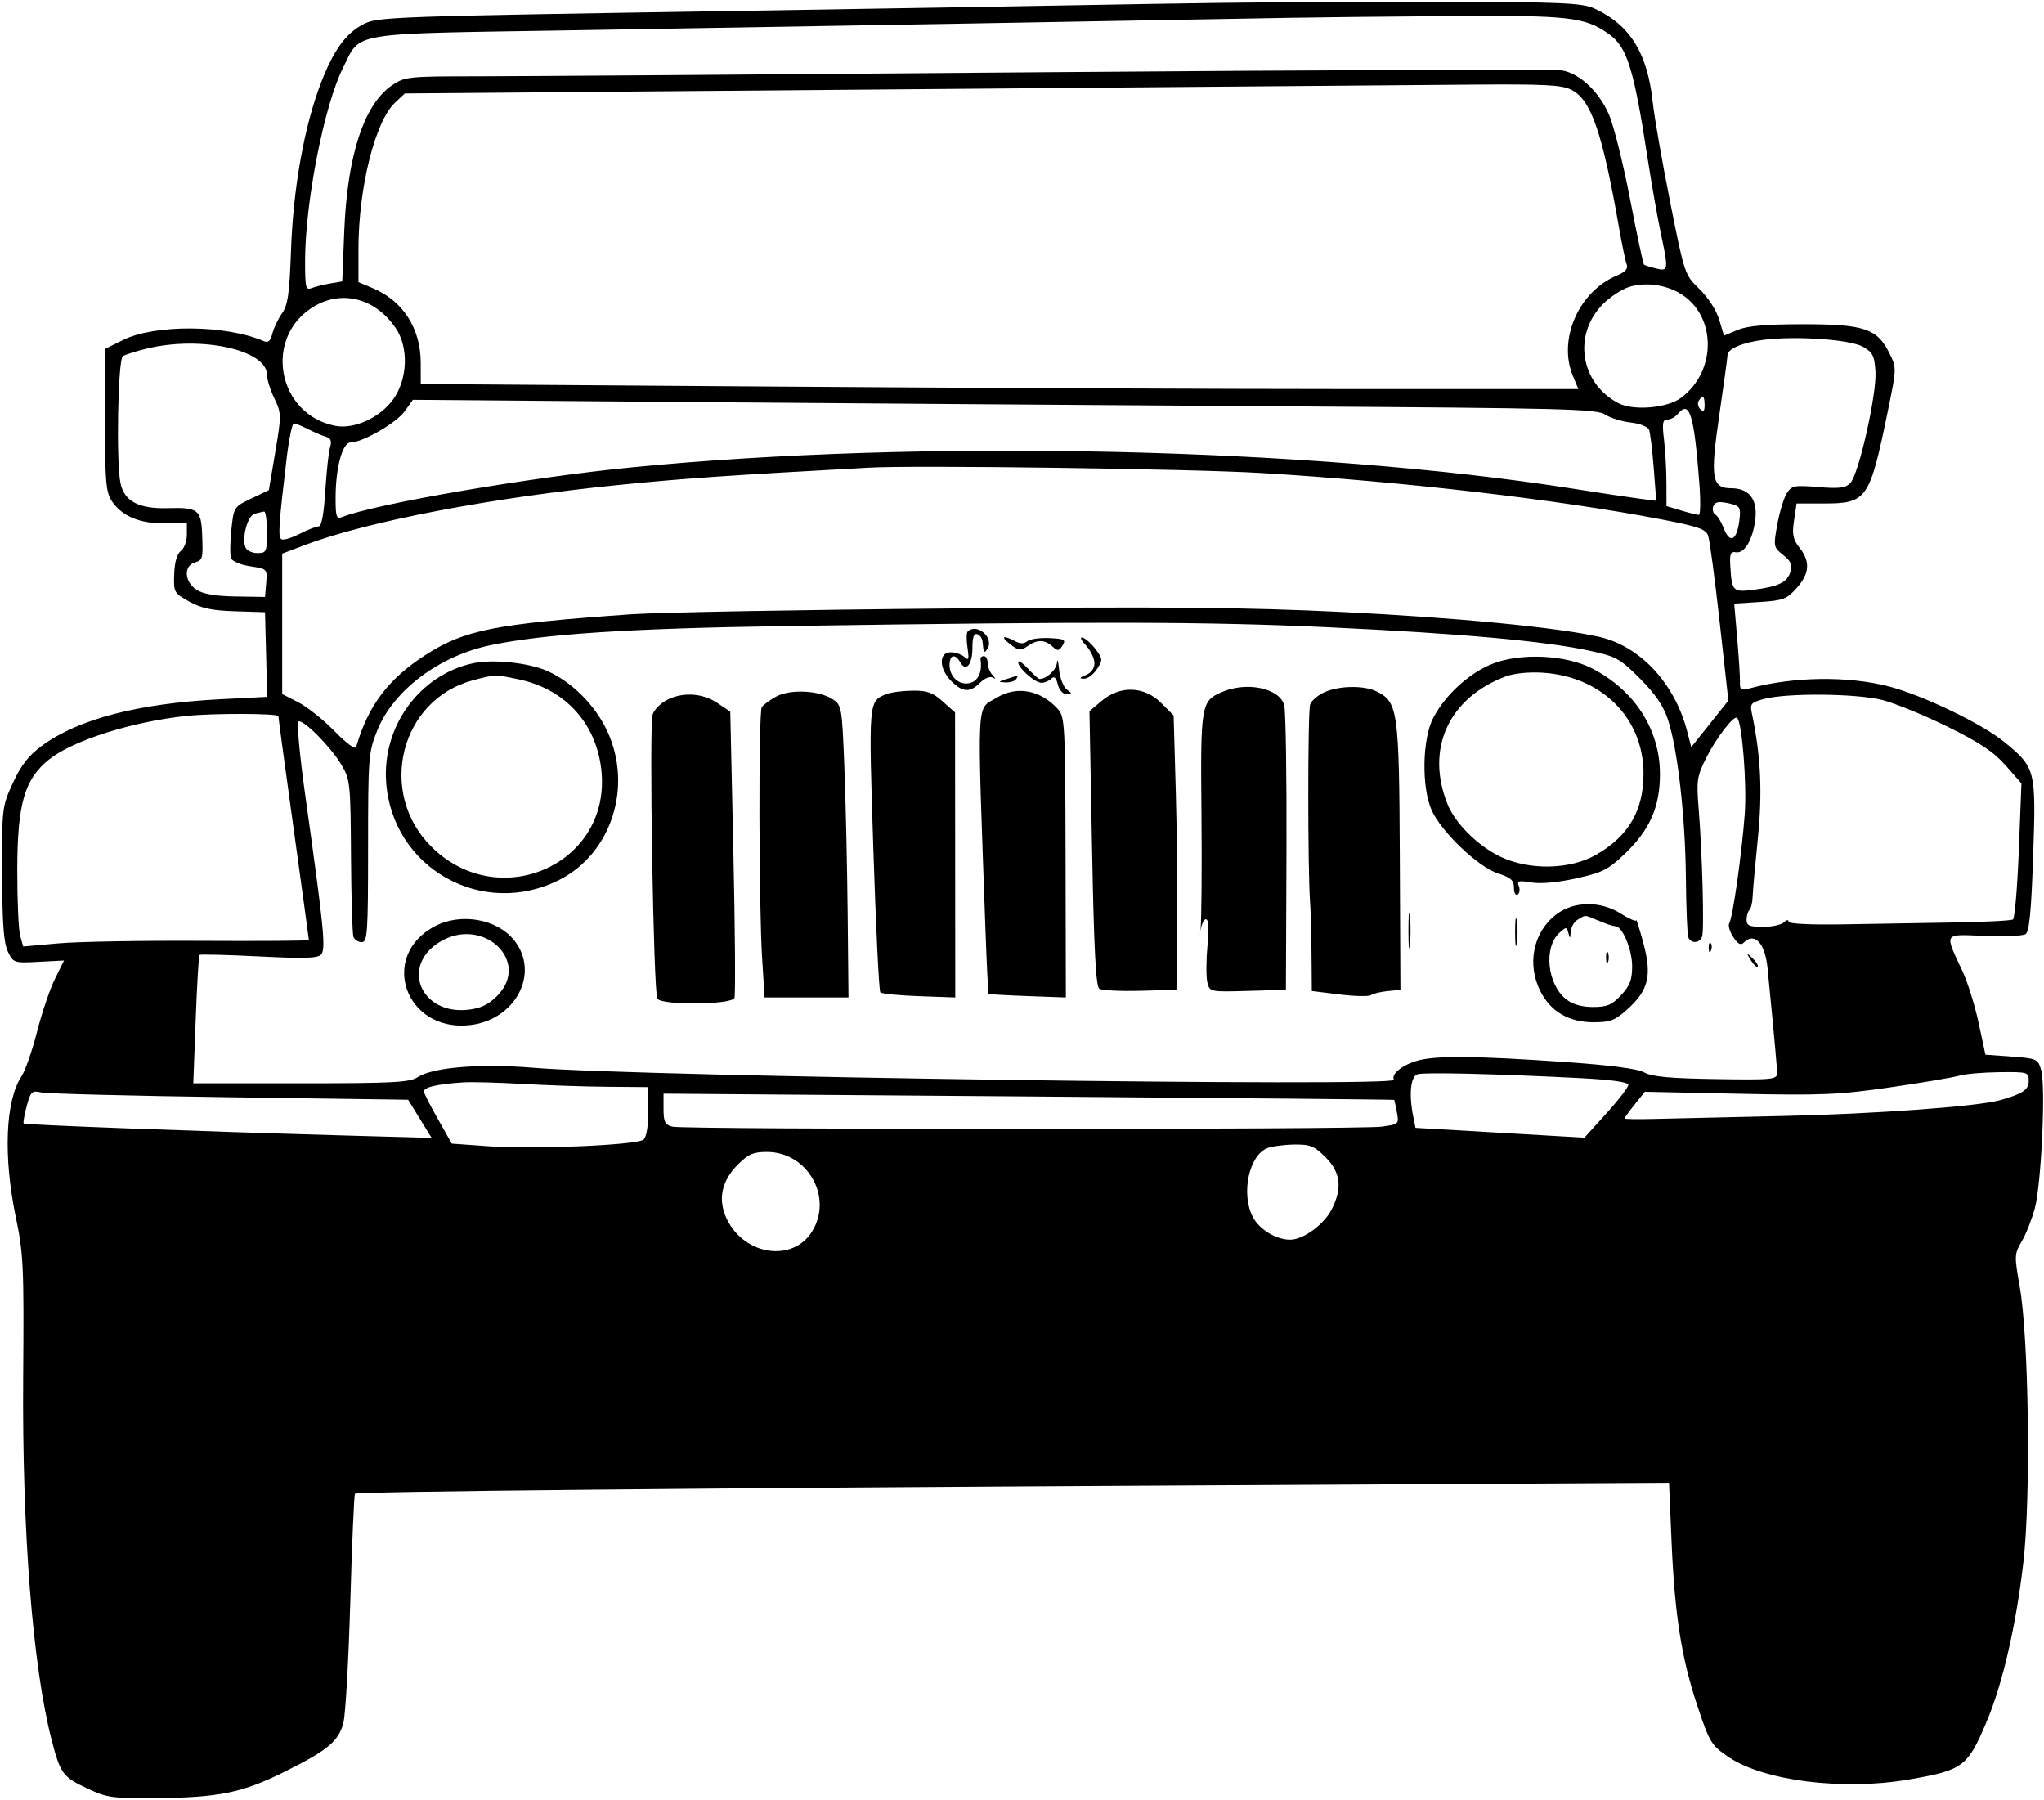 <svg width="536" height="472" viewBox="0 0 536 472" fill="none" xmlns="http://www.w3.org/2000/svg">
<path fill-rule="evenodd" clip-rule="evenodd" d="M302.5 1.011C281.6 1.405 232.55 2.235 193.5 2.856C101.701 4.314 99.044 4.409 95.288 6.351C90.665 8.742 87.469 13.161 84.164 21.732C79.792 33.069 76.895 49.233 76.318 65.5C75.91 77.017 75.491 79.97 73.955 82.15C72.928 83.607 71.788 85.996 71.421 87.459C70.926 89.432 70.333 89.938 69.127 89.419C59.155 85.127 40.63 84.987 32.254 89.142L27.5 91.5L27.515 110.066C27.527 126.027 27.774 129.007 29.274 131.296C31.901 135.305 36.59 137.289 43.218 137.195L49 137.113V140.196C49 141.892 48.294 143.796 47.43 144.427C46.426 145.162 45.795 147.346 45.68 150.491C45.505 155.277 45.609 155.469 49.618 157.706C52.772 159.466 55.58 160.062 61.618 160.252L69.5 160.5L69.781 171.594L70.063 182.688L57.781 183.314C36.275 184.41 20.526 188.507 11.034 195.475C7.509 198.062 5.55 200.564 3.397 205.228C0.541 211.411 0.501 211.749 0.557 229C0.6 242.231 0.97 247.232 2.076 249.5C3.513 252.446 3.659 252.494 10.164 252.154L16.789 251.808L14.394 256.654C13.077 259.319 10.969 265.55 9.71 270.5C8.451 275.45 6.606 280.727 5.61 282.227C1.406 288.56 0.829 303.254 4.159 319.176C6.144 328.67 6.298 332.033 6.077 361C5.769 401.412 8.561 436.939 13.561 456.236C15.829 464.987 16.472 465.861 22.836 468.845C28.072 471.299 29.445 471.492 41 471.397C57.309 471.262 63.592 469.979 74.5 464.555C86.082 458.796 88.866 456.463 90.079 451.5C90.617 449.3 91.42 435.012 91.863 419.749C92.307 404.485 92.856 391.815 93.085 391.592C93.703 390.988 182.344 390.114 317.588 389.378L437.676 388.725L438.331 404.113C439.155 423.448 440.949 434.803 445.175 447.437C448.314 456.819 448.765 457.556 453.239 460.605C462.446 466.879 483.243 469.493 500.474 466.54C514.804 464.084 515.938 463.243 520.966 451.328C525.163 441.384 528.68 426.126 530.6 409.541C532.577 392.454 532.01 350.634 529.619 337.188C528.203 329.224 528.226 328.732 530.154 325.463C531.262 323.586 532.809 319.677 533.593 316.775C535.311 310.414 536.485 284.703 535.248 280.5C534.4 277.617 534.099 277.481 527.506 277L520.646 276.5L518.859 268.173C517.876 263.593 515.985 257.518 514.655 254.673C509.838 244.36 509.492 244.928 520.331 245.361C525.541 245.569 530.406 245.367 531.143 244.912C532.15 244.289 532.65 239.172 533.16 224.292C533.932 201.781 533.796 201.244 525.624 194.548C519.724 189.714 504.067 182.191 495.167 179.915C484.44 177.171 470.231 177.381 458.851 180.452C456.527 181.078 456.21 180.879 456.271 178.833C456.309 177.55 455.985 172.393 455.551 167.374L454.761 158.248L461.513 157.818C467.594 157.431 468.548 157.07 471.132 154.178C474.539 150.365 474.763 147.24 471.893 143.591C470.161 141.389 469.905 140.12 470.454 136.456L471.123 132H478.096C489.624 132 490.267 131.073 495.111 107.47C497.367 96.479 497.368 96.427 495.438 92.549C492.249 86.147 488.823 85 472.888 85C463.034 85 458.249 85.416 455.661 86.497L452.078 87.994L450.816 83.779C450.082 81.33 447.917 77.976 445.649 75.776C441.765 72.006 441.727 71.893 437.928 52.768C435.829 42.198 433.804 30.613 433.429 27.025C432.067 13.997 427.504 6.575 418.213 2.279C414.934 0.762 410.176 0.546 377.5 0.428C357.15 0.354 323.4 0.617 302.5 1.011ZM338.5 4.661C308.861 5.23 195.798 7.197 149.128 7.956C90.716 8.906 94.74 8.24 89.964 17.746C85.018 27.592 80.017 53.005 80.006 68.357C80.001 75.438 80.173 76.146 81.75 75.522C82.713 75.141 84.905 74.594 86.623 74.305L89.747 73.779L90.271 60.64C91.069 40.663 95.472 27.291 102.898 22.289C106.136 20.108 107.17 20 124.898 20C135.129 20.001 202.646 19.516 274.937 18.924C347.227 18.332 407.874 18.129 409.708 18.473C414.391 19.352 419.36 24.085 421.971 30.154C423.194 32.997 425.659 42.909 427.45 52.18C429.24 61.452 430.884 69.191 431.102 69.378C431.321 69.566 432.738 70.016 434.25 70.378C437.548 71.17 437.584 70.885 435.45 60.815C434.598 56.792 433.013 47.744 431.929 40.709C428.43 18.005 426.646 12.308 421.997 8.998C415.578 4.427 411.708 3.985 380.091 4.215C363.816 4.333 345.1 4.534 338.5 4.661ZM234.329 23.432L106.158 24.5L103.589 26.915C98.357 31.833 94.004 49.231 94.001 65.237L94 73.973L97.736 75.534C105.648 78.84 110.312 86.083 110.325 95.086L110.333 100.673L202.417 101.336C253.063 101.7 321.365 101.999 354.199 101.999L413.898 102L412.449 98.532C408.492 89.062 413.955 76.485 423.838 72.31C426.206 71.31 427 70.442 426.571 69.324C426.239 68.458 425.328 64.093 424.547 59.625C420.208 34.799 417.254 26.217 412.136 23.57C409.598 22.258 405.27 22.03 385.8 22.182C372.985 22.283 304.823 22.845 234.329 23.432ZM427.094 75.26C425.221 75.876 422.201 77.865 420.384 79.682C412.377 87.689 414.357 100.475 424.414 105.705C428.332 107.743 437.184 106.995 440.791 104.32C450.351 97.232 450.138 82.46 440.395 76.826C436.441 74.538 431.178 73.919 427.094 75.26ZM82.52 80.229C68.997 88.086 72.493 108.549 87.883 111.627C92.8 112.61 99.609 109.522 103.074 104.739C106.918 99.433 107.219 91.086 103.75 85.99C98.513 78.295 89.88 75.952 82.52 80.229ZM462.429 89.096C456.926 89.793 453 91.463 453 93.109C453 93.68 452.044 100.676 450.876 108.655C448.431 125.355 448.856 128 453.979 128C458.666 128 460.942 130.941 460.299 136.166C459.644 141.493 457.476 145.161 455.205 144.784C453.803 144.55 453.543 145.212 453.744 148.5C454.147 155.092 454.407 155.336 460.19 154.569C466.529 153.728 468.66 152.646 469.561 149.809C470.089 148.144 469.623 147.111 467.624 145.517C465.052 143.467 465.016 143.278 466.072 137.459C466.667 134.181 467.787 130.513 468.562 129.307C469.854 127.297 470.54 127.162 476.786 127.685C482.233 128.142 483.921 127.937 485.195 126.663C487.402 124.455 492.188 103.267 491.808 97.379C491.543 93.264 491.083 92.364 488.5 90.9C485.145 88.999 470.959 88.018 462.429 89.096ZM38.464 91.394C35.695 92.067 32.882 92.955 32.214 93.368C30.93 94.161 30.425 120.931 31.587 126.625C32.569 131.439 36.395 133.456 44.106 133.223C51.879 132.989 52.748 133.65 53.004 140C53.268 146.534 53.196 146.803 51 147.5C48.103 148.419 48.404 152.563 51.515 154.602C53.247 155.736 56.439 156.289 61.765 156.375L69.5 156.5L69.806 152.82C70.11 149.165 70.082 149.135 65.624 148.466C63.155 148.096 60.888 147.15 60.586 146.364C60.284 145.577 60.321 142.227 60.666 138.918C61.291 132.946 61.33 132.884 65.898 130.7L70.5 128.5L72.188 118.5C73.825 108.803 73.817 108.377 71.938 104.434C70.872 102.198 70 99.418 70 98.257C70 91.712 52.673 87.941 38.464 91.394ZM445.446 105.087C445.077 105.685 445.275 106.675 445.887 107.287C446.704 108.104 447 107.815 447 106.2C447 103.785 446.481 103.413 445.446 105.087ZM106.127 107.821C103.965 110.857 95.034 116 91.922 116C89.796 116 88 122.663 88 130.55C88 135.536 88.209 136.133 89.75 135.534C98.802 132.019 138.686 125.176 165.5 122.538C241.844 115.026 344.246 117.338 412.5 128.115C419.65 129.244 427.484 130.422 429.909 130.732L434.318 131.296L433.659 122.731C433.297 118.021 432.749 113.51 432.441 112.707C432.118 111.866 430.075 111.043 427.624 110.767C425.283 110.503 422.255 109.558 420.894 108.666C418.683 107.217 409.95 106.991 338.46 106.536C294.482 106.255 224.698 105.753 183.384 105.42L108.268 104.814L106.127 107.821ZM440.028 108.467C439.328 109.31 438.073 110 437.238 110C435.995 110 435.835 110.947 436.352 115.25C436.699 118.137 436.987 123.241 436.991 126.592L437 132.683L440.866 133.842C442.992 134.479 445.074 135 445.491 135C445.909 135 445.968 131.287 445.623 126.75C444.246 108.655 443.067 104.804 440.028 108.467ZM75.154 120.25C73.088 137.573 72.88 140.808 73.792 141.372C74.294 141.682 76.441 141.05 78.564 139.968C80.686 138.885 82.941 138 83.575 138C84.321 138 84.929 134.735 85.299 128.75C85.613 123.662 86.175 118.493 86.549 117.262C87.057 115.585 86.76 114.883 85.363 114.461C84.339 114.151 82.226 113.246 80.669 112.449C79.112 111.652 77.482 111 77.048 111C76.613 111 75.761 115.162 75.154 120.25ZM228 122.593C190.894 124.619 179.754 125.387 162.5 127.109C128.741 130.478 96.232 136.705 79.75 142.961L74 145.144V163.552V181.959L78.212 184.108C80.529 185.29 84.808 188.699 87.722 191.684C90.93 194.969 93.17 196.595 93.4 195.805C96.541 185.005 101.775 178.041 111.45 171.787C121.752 165.129 129.631 163.563 165.5 161.042C172.65 160.54 210.45 159.854 249.5 159.517C306.071 159.03 326.902 159.218 352 160.444C381.714 161.896 408.44 164.479 419.363 166.956C430.1 169.391 439.136 179.086 442.412 191.686L443.5 195.872L448.366 189.768L453.231 183.663L450.947 163.082C449.691 151.762 448.333 141.574 447.929 140.442C447.318 138.727 445.302 138.02 435.848 136.202C408.549 130.953 367.515 126.197 330.5 123.99C312.436 122.913 240.172 121.928 228 122.593ZM449.28 132.712C448.966 133.531 449.196 134.503 449.792 134.871C450.387 135.239 451.342 136.769 451.913 138.27C453.681 142.921 455.618 141.702 456.215 135.562C456.468 132.958 456.123 132.545 453.176 131.923C450.683 131.398 449.709 131.595 449.28 132.712ZM66.783 134.683C64.946 135.165 63.366 140.906 64.359 143.492C64.677 144.322 66.076 145 67.469 145C69.87 145 70 144.718 70 139.5C70 136.475 69.662 134.052 69.25 134.116C68.838 134.18 67.727 134.435 66.783 134.683ZM205.5 164.136C165.022 164.748 142.763 166.196 128.666 169.134C115.115 171.958 103.147 180.97 98.915 191.538C96.624 197.259 96.527 198.499 96.522 222.25C96.518 244.591 96.356 247 94.866 247C93.957 247 92.977 246.383 92.687 245.628C92.398 244.873 92.107 235.321 92.042 224.399C91.927 205.392 91.82 204.371 89.543 200.521C86.787 195.863 79.604 188.603 78.277 189.136C77.772 189.339 78.585 198.125 80.115 209C84.882 242.897 85.47 248.729 84.262 250.184C83.387 251.238 80.07 251.352 67.927 250.742C59.547 250.321 52.521 250.146 52.314 250.353C52.107 250.56 51.656 258.215 51.312 267.364L50.687 284H78.879C102.983 284 107.423 283.769 109.501 282.407C113.504 279.785 125.956 278.773 139.953 279.934C167.848 282.247 366.749 285.02 365.549 283.08C364.659 281.639 367.709 279.175 371.784 278.043C376.58 276.711 387.042 276.807 410 278.394C422.412 279.252 429.386 280.163 431.191 281.162C433.199 282.274 437.958 282.714 449.941 282.897C464.896 283.125 466 283.016 465.999 281.321C465.998 279.764 465.432 273.519 463.507 253.822C462.866 247.274 460.108 244.292 457.293 247.107C456.484 247.916 455.735 247.525 454.507 245.651C453.583 244.241 453.112 242.627 453.46 242.064C454.373 240.588 456.73 224.006 457.52 213.5C458.113 205.623 456.85 189.516 455.536 188.203C454.728 187.394 450.028 193.475 447.401 198.727C445.021 203.487 444.844 204.649 445.421 211.727C446.398 223.71 446.944 243.982 446.334 245.573C445.652 247.35 443.382 247.438 442.72 245.713C442.448 245.005 442.167 237.982 442.094 230.107C441.945 214.088 439.918 196.279 437.369 188.604C436.177 185.018 434.015 181.855 430.03 177.87C424.824 172.664 423.798 172.095 416.941 170.612C405.122 168.056 382.988 166.065 348.5 164.454C316.422 162.956 287.681 162.892 205.5 164.136ZM253.744 165.589C253.42 165.913 253.404 167.826 253.708 169.839C254.164 172.858 254.027 173.281 252.93 172.25C252.199 171.563 250.565 171 249.3 171C246.116 171 246.204 175.295 249.455 178.545C252.442 181.533 254.361 181.639 257.036 178.964C258.157 177.843 259.619 177.234 260.286 177.61C261.179 178.113 261.169 177.937 260.25 176.947C259.563 176.206 259 174.79 259 173.8C259 172.81 258.55 172 258 172C257.45 172 257.053 172.338 257.118 172.75C257.607 175.845 256.713 178.174 254.75 178.921C251.919 180 249 177.676 249 174.345C249 171.631 250.486 171.259 251.819 173.64C253.288 176.265 255 174.229 255 169.858C255 167.081 255.388 165.963 256.25 166.253C256.938 166.483 257.561 167.308 257.635 168.086C257.935 171.243 258.068 171.441 258.946 170.054C260.766 167.176 256.133 163.2 253.744 165.589ZM264.958 168.933C267.12 170.595 267.658 170.652 269.43 169.411C272.003 167.609 273.927 167.624 275.956 169.46C277.377 170.746 277.695 170.716 278.628 169.21C279.563 167.701 279.153 167.475 275.155 167.284C272.663 167.165 270.062 167.534 269.376 168.103C268.513 168.819 267.51 168.808 266.13 168.069C262.952 166.369 262.273 166.87 264.958 168.933ZM284.75 169.177C285.988 170.526 287 172.627 287 173.847C287 175.212 286.135 176.412 284.75 176.969C283.062 177.647 282.931 177.889 284.227 177.937C285.177 177.971 286.708 176.849 287.629 175.443C289.215 173.023 289.199 172.744 287.342 170.256C286.262 168.809 284.731 167.424 283.939 167.176C283.093 166.911 283.427 167.736 284.75 169.177ZM277.168 173.715C277.026 175.584 274.454 178 272.606 178C272.317 178 270.938 176.767 269.54 175.26C268.143 173.753 267 173 267 173.586C267 175.13 271.371 179 273.114 179C273.932 179 275.083 178.517 275.673 177.927C276.438 177.162 276.932 177.594 277.392 179.427C277.764 180.908 278.748 182 279.71 182C281.256 182 281.258 181.906 279.742 180.75C278.84 180.063 277.93 177.7 277.719 175.5C277.509 173.3 277.261 172.497 277.168 173.715ZM391.329 174.033C385.266 176.434 378.997 182.17 375.837 188.209C372.954 193.716 372.737 206.378 375.421 212.41C377.931 218.05 387.599 227.275 392.75 228.943C396.186 230.057 397 230.779 397 232.719C397 234.039 397.43 234.852 397.956 234.527C398.482 234.202 398.632 233.204 398.289 232.31C397.754 230.916 398.225 230.779 401.582 231.348C404.019 231.761 408.464 231.354 413.338 230.272C420.271 228.732 421.75 227.982 426.143 223.77C432.64 217.541 435.294 211.497 435.294 202.934C435.294 191.298 428.659 180.968 417.5 175.23C410.538 171.65 398.712 171.109 391.329 174.033ZM124 173.882C110.049 176.941 100.237 190.363 101.253 205C102.819 227.551 126.463 240.907 146.683 230.661C160.411 223.704 166.04 206.03 159.155 191.5C155.959 184.755 149.908 178.732 143.466 175.882C138.578 173.72 129.154 172.751 124 173.882ZM394.882 177.319C379.807 182.962 373.699 196.478 379.661 211C381.705 215.979 387.671 221.846 393.5 224.61C401.113 228.22 411.736 227.993 418.567 224.075C427.092 219.185 431.012 212.434 430.978 202.703C430.927 188.233 420.006 177.339 404.561 176.352C400.957 176.122 397.034 176.514 394.882 177.319ZM123.939 178.365C104.949 183.486 98.894 207.74 113.067 221.913C130.558 239.404 159.71 226.887 157.77 202.718C156.759 190.132 148.556 180.786 136.191 178.134C129.911 176.788 129.779 176.79 123.939 178.365ZM264 178C261.673 178.745 261.651 178.808 263.691 178.9C264.896 178.955 266.16 178.55 266.5 178C266.84 177.45 266.979 177.045 266.809 177.1C266.639 177.155 265.375 177.56 264 178ZM320.329 181.458C314.961 183.793 314.79 184.825 315.059 213.359C315.194 227.737 315.077 241.525 314.799 244C314.522 246.475 314.479 246.813 314.705 244.75C314.93 242.688 315.604 241 316.201 241C316.942 241 317.079 243.239 316.633 248.035C316.274 251.904 316.262 256.195 316.607 257.569C317.229 260.05 317.304 260.065 327.219 259.784L337.204 259.5L337.352 223.5C337.433 203.7 337.165 186.307 336.756 184.85C335.499 180.371 326.906 178.597 320.329 181.458ZM347.4 181.428C345.694 182.17 343.97 183.615 343.568 184.639C342.904 186.33 342.903 228.669 343.567 237C343.72 238.925 343.881 244.845 343.923 250.155L344 259.81L351.25 260.705C355.238 261.196 358.952 261.276 359.504 260.881C360.056 260.486 362.022 260.014 363.872 259.832L367.237 259.5L367.073 224.5C366.893 186.299 366.577 184.046 361 181.273C357.743 179.653 351.309 179.726 347.4 181.428ZM203.5 182.628C201.85 183.542 200.169 184.788 199.765 185.395C198.888 186.714 198.966 237.256 199.867 251.5L200.5 261.5H211.5H222.5L222.281 239.5C222.16 227.4 221.774 210.166 221.422 201.202C220.8 185.337 220.718 184.861 218.335 183.3C214.762 180.959 207.134 180.614 203.5 182.628ZM232.465 181.952C227.725 183.873 227.759 183.463 229.021 222.7C229.672 242.94 230.496 259.797 230.852 260.16C231.209 260.523 235.775 260.973 241 261.16L250.5 261.5L250.474 224.145L250.448 186.789L247.208 183.895C244.566 181.534 243.095 181.012 239.234 181.063C236.63 181.098 233.584 181.498 232.465 181.952ZM261.338 182.936C255.954 186.218 256.194 181.278 258.406 243.421C258.737 252.727 259.119 260.438 259.254 260.556C259.389 260.674 264 260.935 269.5 261.135L279.5 261.5L279.424 224.771C279.352 190.003 279.246 187.929 277.426 185.919C272.846 180.858 266.634 179.706 261.338 182.936ZM288.92 183.721L285.687 186.441L286.37 222.428C286.876 249.058 287.372 258.622 288.277 259.212C288.95 259.65 293.775 259.894 299 259.754L308.5 259.5L308.708 244C308.823 235.475 308.657 219.289 308.341 208.032L307.764 187.564L304.482 184.282C300.07 179.87 293.767 179.642 288.92 183.721ZM174.704 183.596C173.166 184.43 171.561 186.099 171.138 187.306C170.188 190.013 171.358 260.151 172.38 261.806C173.502 263.621 191.893 263.444 192.596 261.611C192.889 260.847 192.762 243.651 192.314 223.399L191.5 186.575L188.102 184.288C184.166 181.638 178.824 181.362 174.704 183.596ZM462.657 183.225C459.199 184.141 458.869 184.506 459.366 186.871C461.745 198.185 462.2 207.524 460.967 219.731C460.258 226.754 459.637 233.7 459.589 235.167C459.54 236.633 459.163 238.171 458.75 238.583C458.337 238.996 458 240.158 458 241.167C458 242.66 458.797 243 462.3 243C464.665 243 467.14 242.46 467.8 241.8C468.46 241.14 469 241.044 469 241.587C469 242.204 474.541 242.482 483.75 242.327C491.863 242.19 504.919 241.971 512.765 241.839C520.611 241.707 527.407 241.352 527.869 241.05C528.33 240.747 529.019 232.598 529.398 222.941L530.088 205.381L525.949 200.68C522.796 197.098 519.154 194.671 510.655 190.489C504.52 187.47 496.818 184.325 493.54 183.5C486.768 181.796 468.66 181.634 462.657 183.225ZM49 187.682C34.849 189.146 19.233 194.063 12.963 199.029C6.427 204.206 4.56 210.618 4.527 228C4.512 235.975 4.854 243.77 5.287 245.322L6.074 248.144L15.287 247.322C20.354 246.87 37.212 246.571 52.75 246.658C68.287 246.746 81 246.655 81 246.458C81 246.261 79.202 233.14 77.003 217.3C74.805 201.46 73.005 188.162 73.003 187.75C73 187.015 55.912 186.967 49 187.682ZM369.336 244C369.336 248.125 369.513 249.813 369.728 247.75C369.944 245.688 369.944 242.313 369.728 240.25C369.513 238.188 369.336 239.875 369.336 244ZM407.968 239.823C402.009 244.486 400.348 252.842 403.969 259.939C406.668 265.23 411.443 268 417.865 268C422.309 268 423.505 267.539 426.814 264.549C432.299 259.594 433.226 255.728 430.953 247.296C429.945 243.558 429.093 240.843 429.06 241.263C429.027 241.682 427.196 240.886 424.991 239.494C419.608 236.096 412.555 236.232 407.968 239.823ZM397.31 244.5C397.315 247.8 397.502 249.029 397.725 247.232C397.947 245.435 397.943 242.735 397.715 241.232C397.486 239.729 397.304 241.2 397.31 244.5ZM413.75 241.08C412.788 241.641 411.948 243.09 411.884 244.3C411.789 246.104 411.683 246.171 411.296 244.675C410.85 242.948 410.722 242.942 408.932 244.562C404.727 248.367 405.714 258.057 410.707 261.984C412.407 263.321 414.772 264 417.734 264C421.438 264 422.691 263.471 425.099 260.894C427.408 258.422 428 256.873 428 253.299C428 249.126 425.588 243.162 423.784 242.875C422.466 242.665 421.612 242.379 418.685 241.166C415.39 239.801 415.929 239.811 413.75 241.08ZM113.984 242.852C99.374 250.615 106.183 270.39 122.913 268.782C135.047 267.616 141.711 255.259 134.885 246.581C130.424 240.91 120.853 239.202 113.984 242.852ZM115.314 246.95C104.937 253.277 110.34 266.123 122.787 264.721C126.016 264.357 128.091 263.37 130.322 261.14C139.392 252.07 126.66 240.032 115.314 246.95ZM448.079 248.583C448.127 249.748 448.364 249.985 448.683 249.188C448.972 248.466 448.936 247.603 448.604 247.271C448.272 246.939 448.036 247.529 448.079 248.583ZM421.158 251C421.158 252.375 421.385 252.938 421.662 252.25C421.94 251.563 421.94 250.438 421.662 249.75C421.385 249.063 421.158 249.625 421.158 251ZM459.1 251.705C459.829 252.917 460.64 253.694 460.903 253.431C461.166 253.168 460.57 252.176 459.579 251.226C457.857 249.577 457.835 249.598 459.1 251.705ZM371.75 281.619C369.896 282.178 369.413 286.814 370.594 292.718L371.187 295.685L393.334 296.974L415.48 298.263L421.24 291.903C424.408 288.405 427 285.036 427 284.417C427 283.675 422.646 283.067 414.25 282.636C392.548 281.522 373.581 281.068 371.75 281.619ZM513.697 282.014C512.155 282.477 504.055 283.847 495.697 285.058C482.203 287.013 477.744 287.202 455.913 286.74L431.325 286.219L428.663 289.556C427.198 291.391 426 293.042 426 293.224C426 293.405 429.488 293.462 433.75 293.349C438.012 293.236 453.425 292.882 468 292.563C491.531 292.048 518.589 290.073 524.426 288.444C530.383 286.783 532 285.701 532 283.379C532 281.071 531.769 281.003 524.25 281.086C519.987 281.133 515.239 281.551 513.697 282.014ZM121.5 283.757C114.365 284.214 110.866 285.079 111.188 286.307C111.359 286.963 113.068 290.271 114.984 293.659L118.468 299.818L128.341 300.524C140.154 301.37 166.989 300.207 168.75 298.773C169.513 298.152 170 295.27 170 291.378V285L159.25 284.91C153.338 284.861 143.325 284.524 137 284.16C130.675 283.797 123.7 283.615 121.5 283.757ZM7.001 289.997C6.378 292.31 6.022 294.356 6.21 294.544C6.579 294.913 50.934 296.571 89.405 297.655L113.181 298.324L110.1 293.317L107.019 288.31L60.26 287.657C34.542 287.297 12.292 286.73 10.817 286.398C8.347 285.841 8.043 286.127 7.001 289.997ZM174 290.741C174 294.071 174.389 294.871 176.25 295.37C179.252 296.174 356.441 296.175 362.31 295.371C366.815 294.753 366.888 294.686 366.306 291.621C365.98 289.904 365.665 288.43 365.606 288.344C365.548 288.259 322.413 287.857 269.75 287.452L174 286.715V290.741ZM332.302 301.012C327.49 302.95 325.385 312.975 328.517 319.033C330.205 322.297 334.637 325 338.302 325C341.777 325 347.224 321.009 349.248 316.98C352.04 311.424 351.544 307.344 347.6 303.4C344.639 300.439 343.574 300.008 339.35 300.063C336.683 300.098 333.511 300.525 332.302 301.012ZM193.479 305.321C189.132 309.668 188.157 314.614 190.647 319.693C195.317 329.22 208 330.968 212.996 322.775C218.487 313.769 211.741 302 201.088 302C197.565 302 196.208 302.592 193.479 305.321Z" fill="black"/>
</svg>
